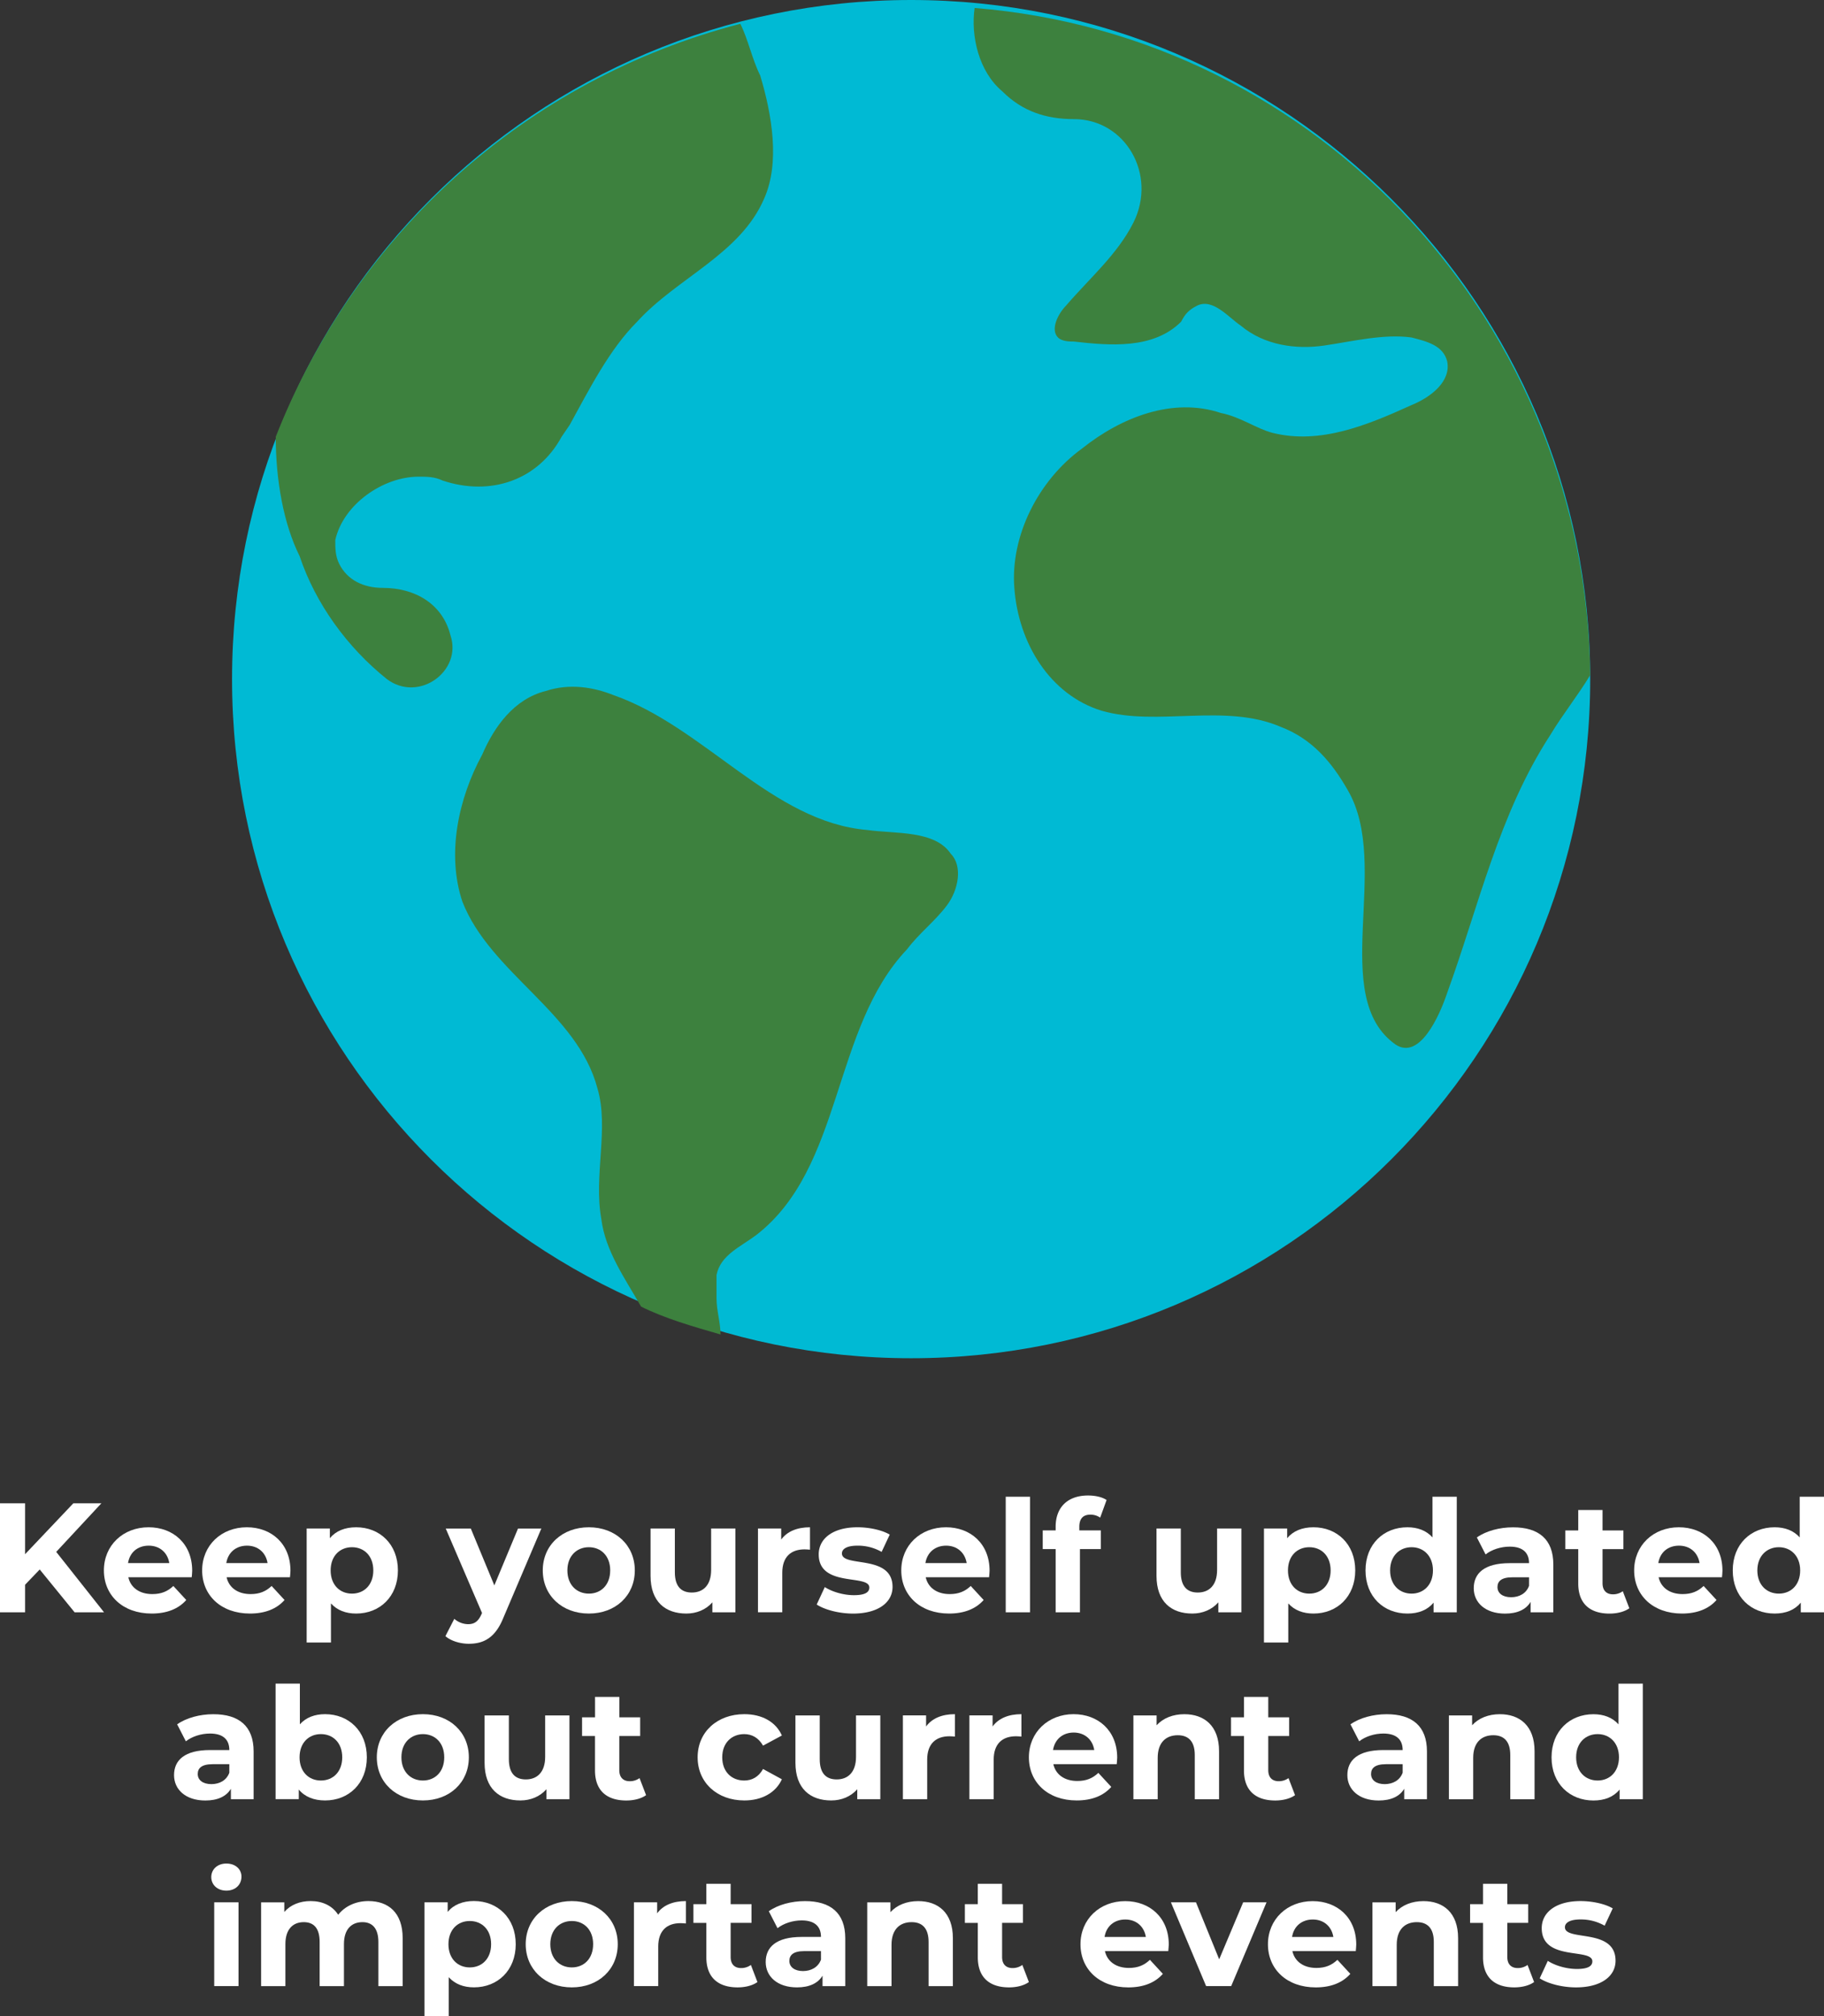 <svg xmlns="http://www.w3.org/2000/svg" width="1709.94" height="1890.13" viewBox="0 0 1709.94 1890.13">
  <rect x="0" y="0" width="1709.94" height="1890.13" fill="#333333" stroke="none"/>
  <title>INTRO3</title>
  <g id="Layer_2" data-name="Layer 2">
    <g id="Layer_1-2" data-name="Layer 1">
      <g>
        <g>
          <path d="M996.29,0c351.61,0,636.65,285,636.65,636.58s-285,636.65-636.65,636.65-636.58-285-636.58-636.65S644.68,0,996.29,0" transform="translate(-142.17)" style="fill: #00bad4"/>
          <path d="M1632.9,632.89c-11.17,18.61-26.06,37.23-37.23,55.85-48.41,74.4-67,160-96.81,242-7.45,22.28-26.07,63.24-48.41,48.41-63.29-44.75-3.66-167.62-44.68-238.24-14.89-26.19-33.51-48.4-63.23-59.64-52.13-22.34-115.43,0-167.56-15-48.4-14.83-78.19-63.23-81.91-115.3-3.73-48.47,22.34-100.59,63.3-130.38,37.23-29.79,85.63-48.41,130.32-33.45,18.55,3.66,33.51,14.83,48.4,18.62,44.68,11.23,89.3-7.38,130.26-26,18.62-7.58,37.23-22.41,33.51-41-3.72-14.83-18.62-18.62-33.51-22.41-26.07-3.59-55.79,3.79-81.85,7.58s-55.86,0-78.26-18.75c-11.11-7.38-26-26-40.89-18.62-7.45,3.79-11.17,7.58-14.9,15-26.06,26.07-67,22.41-100.53,18.62-3.73,0-11.17,0-14.9-3.79-7.44-7.38,0-22.21,7.45-29.79,22.34-26,48.41-48.27,63.3-78.06,22.34-44.74-7.45-96.87-55.85-96.87-26.07,0-48.41-7.32-67-25.94-22.34-18.62-29.79-52.26-26.07-78.26,323.94,26,573.35,297.75,577.07,625.42" transform="translate(-142.17)" style="fill: #3d813e"/>
          <path d="M858.55,186.14c-22.34,52.12-81.91,74.46-119.08,115.42-26.13,26.07-44.75,63.24-63.3,96.88l-7.51,11c-22.28,41-67,56-111.64,41-7.45-3.6-14.9-3.6-22.34-3.6-33.51,0-70.75,26-78.2,59.45,0,7.51,0,15,3.73,22.34,7.44,14.89,22.34,22.47,41,22.47,29.78,0,55.85,14.76,63.29,44.55,11.17,33.51-29.78,63.3-59.57,41-37.24-29.78-67-70.81-81.92-115.42-14.89-29.86-22.34-70.81-22.34-111.77C475.1,219.65,635.21,74.5,836.21,22.3c7.45,15,11.17,33.64,18.62,48.41,11.17,37.23,18.62,82,3.72,115.43" transform="translate(-142.17)" style="fill: #3d813e"/>
          <path d="M1029.8,848.8c-11.17,14.9-26.06,26.07-37.23,41-70.75,74.41-59.58,204.67-141.5,268-14.89,11.17-33.44,18.68-37.17,37.36v22.21c0,11.17,3.73,22.34,3.73,33.58-26.07-7.52-52.13-15-74.47-26.13-14.9-26.07-33.51-52.13-37.24-81.92-7.44-41,7.45-85.64-3.72-122.81-18.62-70.81-100.53-108-126.6-175-14.89-44.68-3.72-96.68,18.62-137.7,11.17-26,29.79-52.2,59.57-59.64,22.35-7.39,44.69-3.6,63.3,3.78C802.67,681.38,866,770.61,955.33,778.06c26.06,3.72,63.3,0,78.19,22.34,11.17,11.17,7.45,33.64-3.72,48.4" transform="translate(-142.17)" style="fill: #3d813e"/>
        </g>
        <g>
          <path d="M179.4,1471.25l-13.72,14.31v25.84H142.17V1409.2h23.51v47.74l45.26-47.74h26.28l-42.34,45.56,44.82,56.64H212.11Z" transform="translate(-142.17)" style="fill: #fff"/>
          <path d="M321.9,1478.55H262.48c2.19,9.78,10.51,15.77,22.48,15.77,8.33,0,14.31-2.48,19.71-7.59l12.12,13.14c-7.3,8.32-18.25,12.7-32.41,12.7-27.16,0-44.82-17.08-44.82-40.44,0-23.51,18-40.44,41.9-40.44,23.07,0,40.88,15.47,40.88,40.73C322.34,1474.17,322.05,1476.65,321.9,1478.55Zm-59.71-13.28h38.69c-1.61-9.93-9.05-16.35-19.27-16.35C271.24,1448.92,263.79,1455.19,262.19,1465.27Z" transform="translate(-142.17)" style="fill: #fff"/>
          <path d="M414,1478.55H354.61c2.19,9.78,10.51,15.77,22.48,15.77,8.32,0,14.31-2.48,19.71-7.59l12.12,13.14c-7.3,8.32-18.25,12.7-32.42,12.7-27.15,0-44.82-17.08-44.82-40.44,0-23.51,18-40.44,41.9-40.44,23.07,0,40.88,15.47,40.88,40.73C414.46,1474.17,414.17,1476.65,414,1478.55Zm-59.72-13.28H393c-1.6-9.93-9.05-16.35-19.27-16.35S355.92,1455.19,354.31,1465.27Z" transform="translate(-142.17)" style="fill: #fff"/>
          <path d="M515.2,1472.13c0,24.67-17.08,40.44-39.12,40.44-9.78,0-17.81-3.07-23.65-9.49v36.64H429.65V1432.86H451.4v9.05c5.7-6.86,14.17-10.22,24.68-10.22C498.12,1431.69,515.2,1447.46,515.2,1472.13Zm-23.06,0c0-13.58-8.62-21.75-20-21.75s-20,8.17-20,21.75,8.62,21.75,20,21.75S492.14,1485.71,492.14,1472.13Z" transform="translate(-142.17)" style="fill: #fff"/>
          <path d="M649.67,1432.86l-35.48,83.36c-7.59,19-18.4,24.67-32.56,24.67-8,0-16.79-2.63-21.9-7.15l8.33-16.21a20.16,20.16,0,0,0,12.84,5c6.28,0,9.78-2.78,12.85-9.78l.29-.73-34-79.13h23.5l22.05,53.28,22.19-53.28Z" transform="translate(-142.17)" style="fill: #fff"/>
          <path d="M651,1472.13c0-23.65,18.25-40.44,43.22-40.44s43.06,16.79,43.06,40.44-18.1,40.44-43.06,40.44S651,1495.78,651,1472.13Zm63.22,0c0-13.58-8.62-21.75-20-21.75s-20.15,8.17-20.15,21.75,8.76,21.75,20.15,21.75S714.2,1485.71,714.2,1472.13Z" transform="translate(-142.17)" style="fill: #fff"/>
          <path d="M831.58,1432.86v78.54H810v-9.34c-6,6.86-14.74,10.51-24.38,10.51-19.71,0-33.58-11.1-33.58-35.33v-44.38h22.78v41c0,13.14,5.84,19,15.91,19,10.51,0,18.11-6.72,18.11-21.17v-38.83Z" transform="translate(-142.17)" style="fill: #fff"/>
          <path d="M901.52,1431.69v21c-1.9-.14-3.36-.29-5.11-.29-12.56,0-20.88,6.86-20.88,21.9v37.08H852.75v-78.54h21.76v10.36C880.05,1435.63,889.4,1431.69,901.52,1431.69Z" transform="translate(-142.17)" style="fill: #fff"/>
          <path d="M907.79,1504.1l7.6-16.35c7,4.53,17.66,7.59,27.3,7.59,10.51,0,14.45-2.77,14.45-7.15,0-12.85-47.45.29-47.45-31.1,0-14.89,13.43-25.4,36.36-25.4,10.8,0,22.77,2.48,30.22,6.86l-7.6,16.21a45.06,45.06,0,0,0-22.62-5.84c-10.22,0-14.6,3.21-14.6,7.3,0,13.43,47.45.43,47.45,31.38,0,14.6-13.58,25-37.09,25C928.53,1512.57,915.09,1508.92,907.79,1504.1Z" transform="translate(-142.17)" style="fill: #fff"/>
          <path d="M1069.41,1478.55H1010c2.19,9.78,10.51,15.77,22.49,15.77,8.32,0,14.3-2.48,19.71-7.59l12.11,13.14c-7.3,8.32-18.25,12.7-32.41,12.7-27.15,0-44.82-17.08-44.82-40.44,0-23.51,18-40.44,41.9-40.44,23.07,0,40.88,15.47,40.88,40.73C1069.85,1474.17,1069.56,1476.65,1069.41,1478.55Zm-59.71-13.28h38.69c-1.61-9.93-9.05-16.35-19.27-16.35S1011.31,1455.19,1009.7,1465.27Z" transform="translate(-142.17)" style="fill: #fff"/>
          <path d="M1085,1403.07h22.77V1511.4H1085Z" transform="translate(-142.17)" style="fill: #fff"/>
          <path d="M1154,1434.61h20.14v17.52h-19.56v59.27h-22.77v-59.27h-12.12v-17.52h12.12v-3.51c0-17.66,10.8-29.2,30.36-29.2,6.43,0,13.14,1.32,17.38,4.24l-6,16.5a15.88,15.88,0,0,0-9.2-2.78c-6.71,0-10.36,3.65-10.36,11.39Z" transform="translate(-142.17)" style="fill: #fff"/>
          <path d="M1305.93,1432.86v78.54h-21.61v-9.34c-6,6.86-14.74,10.51-24.38,10.51-19.71,0-33.58-11.1-33.58-35.33v-44.38h22.78v41c0,13.14,5.84,19,15.91,19,10.51,0,18.1-6.72,18.1-21.17v-38.83Z" transform="translate(-142.17)" style="fill: #fff"/>
          <path d="M1412.66,1472.13c0,24.67-17.09,40.44-39.13,40.44-9.78,0-17.81-3.07-23.65-9.49v36.64H1327.1V1432.86h21.75v9.05c5.7-6.86,14.17-10.22,24.68-10.22C1395.57,1431.69,1412.66,1447.46,1412.66,1472.13Zm-23.07,0c0-13.58-8.62-21.75-20-21.75s-20,8.17-20,21.75,8.62,21.75,20,21.75S1389.59,1485.71,1389.59,1472.13Z" transform="translate(-142.17)" style="fill: #fff"/>
          <path d="M1507.85,1403.07V1511.4h-21.76v-9.05c-5.69,6.86-14,10.22-24.52,10.22-22.2,0-39.28-15.77-39.28-40.44s17.08-40.44,39.28-40.44c9.63,0,17.81,3.06,23.5,9.49v-38.11Zm-22.34,69.06c0-13.58-8.76-21.75-20-21.75-11.39,0-20.15,8.17-20.15,21.75s8.76,21.75,20.15,21.75C1476.75,1493.88,1485.51,1485.71,1485.51,1472.13Z" transform="translate(-142.17)" style="fill: #fff"/>
          <path d="M1598.36,1466.58v44.82h-21.31v-9.78c-4.23,7.15-12.41,11-23.94,11-18.4,0-29.35-10.22-29.35-23.8,0-13.87,9.78-23.5,33.73-23.5h18.1c0-9.78-5.84-15.48-18.1-15.48-8.33,0-16.94,2.78-22.63,7.3l-8.18-15.91c8.61-6.13,21.32-9.49,33.87-9.49C1584.5,1431.69,1598.36,1442.78,1598.36,1466.58Zm-22.77,20v-8H1560c-10.66,0-14,3.94-14,9.2,0,5.69,4.82,9.49,12.85,9.49C1566.39,1497.24,1573,1493.74,1575.59,1486.58Z" transform="translate(-142.17)" style="fill: #fff"/>
          <path d="M1669.61,1507.61c-4.67,3.35-11.53,5-18.54,5-18.54,0-29.35-9.49-29.35-28.18v-32.26h-12.11v-17.52h12.11v-19.13h22.78v19.13h19.56v17.52H1644.5v32c0,6.72,3.65,10.37,9.78,10.37a15.4,15.4,0,0,0,9.2-2.92Z" transform="translate(-142.17)" style="fill: #fff"/>
          <path d="M1756.48,1478.55h-59.42c2.19,9.78,10.51,15.77,22.48,15.77,8.33,0,14.31-2.48,19.71-7.59l12.12,13.14c-7.3,8.32-18.25,12.7-32.41,12.7-27.16,0-44.82-17.08-44.82-40.44,0-23.51,18-40.44,41.9-40.44,23.07,0,40.88,15.47,40.88,40.73C1756.92,1474.17,1756.63,1476.65,1756.48,1478.55Zm-59.71-13.28h38.69c-1.61-9.93-9-16.35-19.27-16.35C1705.82,1448.92,1698.37,1455.19,1696.77,1465.27Z" transform="translate(-142.17)" style="fill: #fff"/>
          <path d="M1852.11,1403.07V1511.4h-21.75v-9.05c-5.7,6.86-14,10.22-24.53,10.22-22.19,0-39.27-15.77-39.27-40.44s17.08-40.44,39.27-40.44c9.64,0,17.81,3.06,23.5,9.49v-38.11Zm-22.34,69.06c0-13.58-8.76-21.75-20-21.75s-20.15,8.17-20.15,21.75,8.76,21.75,20.15,21.75S1829.77,1485.71,1829.77,1472.13Z" transform="translate(-142.17)" style="fill: #fff"/>
          <path d="M379.93,1641.78v44.82H358.62v-9.78c-4.24,7.15-12.41,11-23.95,11-18.39,0-29.34-10.22-29.34-23.8,0-13.87,9.78-23.5,33.72-23.5h18.11c0-9.79-5.84-15.48-18.11-15.48-8.32,0-16.93,2.77-22.63,7.3l-8.17-15.91c8.61-6.13,21.31-9.49,33.87-9.49C366.06,1606.89,379.93,1618,379.93,1641.78Zm-22.77,20v-8H341.54c-10.66,0-14,3.94-14,9.2,0,5.69,4.82,9.49,12.85,9.49C348,1672.44,354.53,1668.94,357.16,1661.78Z" transform="translate(-142.17)" style="fill: #fff"/>
          <path d="M486.07,1647.33c0,24.67-17.08,40.44-39.12,40.44-10.52,0-19-3.36-24.68-10.22v9H400.52V1578.27h22.77v38.11c5.84-6.43,13.87-9.49,23.66-9.49C469,1606.89,486.07,1622.66,486.07,1647.33Zm-23.07,0c0-13.58-8.61-21.75-20-21.75s-20,8.17-20,21.75,8.62,21.75,20,21.75S463,1660.91,463,1647.33Z" transform="translate(-142.17)" style="fill: #fff"/>
          <path d="M495.42,1647.33c0-23.65,18.25-40.44,43.21-40.44s43.07,16.79,43.07,40.44-18.1,40.44-43.07,40.44S495.42,1671,495.42,1647.33Zm63.21,0c0-13.58-8.61-21.75-20-21.75s-20.15,8.17-20.15,21.75,8.76,21.75,20.15,21.75S558.63,1660.91,558.63,1647.33Z" transform="translate(-142.17)" style="fill: #fff"/>
          <path d="M676,1608.06v78.54H654.41v-9.34c-6,6.86-14.75,10.51-24.38,10.51-19.71,0-33.58-11.1-33.58-35.33v-44.38h22.77v41c0,13.14,5.84,19,15.92,19,10.51,0,18.1-6.72,18.1-21.17v-38.83Z" transform="translate(-142.17)" style="fill: #fff"/>
          <path d="M747.85,1682.81c-4.67,3.35-11.53,5-18.54,5-18.54,0-29.35-9.49-29.35-28.18v-32.26H687.84v-17.52H700v-19.13h22.78v19.13H742.3v17.52H722.74v32c0,6.72,3.65,10.37,9.78,10.37a15.4,15.4,0,0,0,9.2-2.92Z" transform="translate(-142.17)" style="fill: #fff"/>
          <path d="M796.17,1647.33c0-23.65,18.25-40.44,43.8-40.44,16.5,0,29.49,7.15,35.19,20l-17.67,9.49c-4.23-7.45-10.51-10.8-17.66-10.8-11.54,0-20.59,8-20.59,21.75s9,21.75,20.59,21.75c7.15,0,13.43-3.21,17.66-10.8l17.67,9.63c-5.7,12.56-18.69,19.86-35.19,19.86C814.42,1687.77,796.17,1671,796.17,1647.33Z" transform="translate(-142.17)" style="fill: #fff"/>
          <path d="M967.43,1608.06v78.54H945.82v-9.34c-6,6.86-14.74,10.51-24.38,10.51-19.71,0-33.58-11.1-33.58-35.33v-44.38h22.78v41c0,13.14,5.84,19,15.91,19,10.51,0,18.1-6.72,18.1-21.17v-38.83Z" transform="translate(-142.17)" style="fill: #fff"/>
          <path d="M1037.36,1606.89v21c-1.89-.15-3.36-.29-5.11-.29-12.55,0-20.87,6.86-20.87,21.9v37.08H988.6v-78.54h21.75v10.36C1015.9,1610.83,1025.25,1606.89,1037.36,1606.89Z" transform="translate(-142.17)" style="fill: #fff"/>
          <path d="M1099.71,1606.89v21c-1.9-.15-3.36-.29-5.12-.29-12.55,0-20.87,6.86-20.87,21.9v37.08h-22.78v-78.54h21.76v10.36C1078.24,1610.83,1087.59,1606.89,1099.71,1606.89Z" transform="translate(-142.17)" style="fill: #fff"/>
          <path d="M1189.06,1653.75h-59.42c2.19,9.78,10.51,15.77,22.48,15.77,8.32,0,14.31-2.48,19.71-7.59l12.12,13.14c-7.3,8.32-18.25,12.7-32.41,12.7-27.16,0-44.82-17.08-44.82-40.44s18-40.44,41.9-40.44c23.06,0,40.88,15.47,40.88,40.73C1189.5,1649.37,1189.2,1651.85,1189.06,1653.75Zm-59.71-13.28H1168c-1.61-9.93-9.06-16.35-19.28-16.35S1131,1630.39,1129.35,1640.47Z" transform="translate(-142.17)" style="fill: #fff"/>
          <path d="M1285,1641.63v45h-22.77v-41.46c0-12.7-5.84-18.54-15.92-18.54-11,0-18.83,6.71-18.83,21.17v38.83h-22.78v-78.54h21.76v9.19c6.13-6.71,15.33-10.36,26-10.36C1271,1606.89,1285,1617.69,1285,1641.63Z" transform="translate(-142.17)" style="fill: #fff"/>
          <path d="M1356.23,1682.81c-4.67,3.35-11.54,5-18.54,5-18.54,0-29.35-9.49-29.35-28.18v-32.26h-12.12v-17.52h12.12v-19.13h22.78v19.13h19.56v17.52h-19.56v32c0,6.72,3.65,10.37,9.78,10.37a15.42,15.42,0,0,0,9.2-2.92Z" transform="translate(-142.17)" style="fill: #fff"/>
          <path d="M1479.89,1641.78v44.82h-21.32v-9.78c-4.23,7.15-12.41,11-23.94,11-18.4,0-29.35-10.22-29.35-23.8,0-13.87,9.79-23.5,33.73-23.5h18.1c0-9.79-5.84-15.48-18.1-15.48-8.32,0-16.94,2.77-22.63,7.3l-8.18-15.91c8.62-6.13,21.32-9.49,33.88-9.49C1466,1606.89,1479.89,1618,1479.89,1641.78Zm-22.78,20v-8h-15.62c-10.66,0-14,3.94-14,9.2,0,5.69,4.81,9.49,12.84,9.49C1447.92,1672.44,1454.48,1668.94,1457.11,1661.78Z" transform="translate(-142.17)" style="fill: #fff"/>
          <path d="M1580.77,1641.63v45H1558v-41.46c0-12.7-5.84-18.54-15.92-18.54-10.95,0-18.83,6.71-18.83,21.17v38.83h-22.78v-78.54h21.76v9.19c6.13-6.71,15.33-10.36,26-10.36C1566.76,1606.89,1580.77,1617.69,1580.77,1641.63Z" transform="translate(-142.17)" style="fill: #fff"/>
          <path d="M1682.24,1578.27V1686.6h-21.75v-9c-5.7,6.86-14,10.22-24.53,10.22-22.19,0-39.27-15.77-39.27-40.44s17.08-40.44,39.27-40.44c9.63,0,17.81,3.06,23.5,9.49v-38.11Zm-22.34,69.06c0-13.58-8.76-21.75-20-21.75-11.39,0-20.15,8.17-20.15,21.75s8.76,21.75,20.15,21.75C1651.14,1669.08,1659.9,1660.91,1659.9,1647.33Z" transform="translate(-142.17)" style="fill: #fff"/>
          <path d="M340.22,1759.6c0-7.15,5.7-12.7,14.16-12.7s14.16,5.26,14.16,12.27c0,7.59-5.69,13.14-14.16,13.14S340.22,1766.76,340.22,1759.6Zm2.78,23.66h22.77v78.54H343Z" transform="translate(-142.17)" style="fill: #fff"/>
          <path d="M519.65,1816.84v45H496.88v-41.46c0-12.7-5.7-18.54-14.9-18.54-10.22,0-17.37,6.57-17.37,20.58v39.42H441.83v-41.46c0-12.7-5.4-18.54-14.89-18.54-10.07,0-17.22,6.57-17.22,20.58v39.42H386.94v-78.54h21.75v9c5.84-6.72,14.6-10.22,24.68-10.22,10.95,0,20.29,4.23,25.84,12.85,6.28-8,16.5-12.85,28.32-12.85C506.22,1782.09,519.65,1792.89,519.65,1816.84Z" transform="translate(-142.17)" style="fill: #fff"/>
          <path d="M625.65,1822.53c0,24.67-17.08,40.44-39.13,40.44-9.78,0-17.81-3.07-23.65-9.49v36.65H540.09V1783.26h21.76v9c5.69-6.86,14.16-10.22,24.67-10.22C608.57,1782.09,625.65,1797.86,625.65,1822.53Zm-23.07,0c0-13.58-8.61-21.75-20-21.75s-20,8.17-20,21.75,8.61,21.75,20,21.75S602.58,1836.11,602.58,1822.53Z" transform="translate(-142.17)" style="fill: #fff"/>
          <path d="M635,1822.53c0-23.65,18.25-40.44,43.22-40.44s43.07,16.79,43.07,40.44S703.17,1863,678.21,1863,635,1846.18,635,1822.53Zm63.22,0c0-13.58-8.62-21.75-20-21.75s-20.15,8.17-20.15,21.75,8.76,21.75,20.15,21.75S698.21,1836.11,698.21,1822.53Z" transform="translate(-142.17)" style="fill: #fff"/>
          <path d="M785.22,1782.09v21c-1.89-.14-3.35-.29-5.11-.29-12.55,0-20.87,6.86-20.87,21.9v37.08H736.46v-78.54h21.76v10.36C763.76,1786,773.11,1782.09,785.22,1782.09Z" transform="translate(-142.17)" style="fill: #fff"/>
          <path d="M852.24,1858c-4.67,3.35-11.54,5-18.54,5-18.54,0-29.35-9.49-29.35-28.18v-32.26H792.23V1785h12.12v-19.13h22.78V1785h19.56v17.52H827.13v32c0,6.72,3.65,10.37,9.78,10.37a15.42,15.42,0,0,0,9.2-2.92Z" transform="translate(-142.17)" style="fill: #fff"/>
          <path d="M934.58,1817v44.82H913.27V1852c-4.24,7.15-12.41,11-23.95,11-18.39,0-29.34-10.22-29.34-23.8,0-13.87,9.78-23.5,33.72-23.5h18.11c0-9.78-5.84-15.48-18.11-15.48-8.32,0-16.93,2.78-22.63,7.3l-8.17-15.91c8.61-6.13,21.31-9.49,33.87-9.49C920.71,1782.09,934.58,1793.18,934.58,1817Zm-22.77,20v-8H896.18c-10.65,0-14,3.94-14,9.2,0,5.69,4.82,9.49,12.85,9.49C902.61,1847.64,909.18,1844.14,911.81,1837Z" transform="translate(-142.17)" style="fill: #fff"/>
          <path d="M1035.46,1816.84v45h-22.77v-41.46c0-12.7-5.84-18.54-15.91-18.54-10.95,0-18.84,6.71-18.84,21.17v38.83H955.17v-78.54h21.75v9.19c6.13-6.71,15.33-10.36,26-10.36C1021.45,1782.09,1035.46,1792.89,1035.46,1816.84Z" transform="translate(-142.17)" style="fill: #fff"/>
          <path d="M1106.71,1858c-4.67,3.35-11.53,5-18.54,5-18.54,0-29.34-9.49-29.34-28.18v-32.26h-12.12V1785h12.12v-19.13h22.77V1785h19.57v17.52H1081.6v32c0,6.72,3.65,10.37,9.78,10.37a15.4,15.4,0,0,0,9.2-2.92Z" transform="translate(-142.17)" style="fill: #fff"/>
          <path d="M1237.38,1829H1178c2.19,9.78,10.51,15.77,22.48,15.77,8.32,0,14.31-2.48,19.71-7.59l12.12,13.14c-7.3,8.32-18.25,12.7-32.41,12.7-27.16,0-44.82-17.08-44.82-40.44s18-40.44,41.9-40.44c23.07,0,40.88,15.47,40.88,40.73C1237.82,1824.57,1237.53,1827.05,1237.38,1829Zm-59.71-13.28h38.69c-1.61-9.93-9.06-16.35-19.28-16.35S1179.27,1805.59,1177.67,1815.67Z" transform="translate(-142.17)" style="fill: #fff"/>
          <path d="M1329.51,1783.26l-33.14,78.54h-23.51l-33-78.54h23.5l21.75,53.43,22.49-53.43Z" transform="translate(-142.17)" style="fill: #fff"/>
          <path d="M1413.16,1829h-59.42c2.19,9.78,10.51,15.77,22.49,15.77,8.32,0,14.3-2.48,19.71-7.59l12.11,13.14c-7.3,8.32-18.25,12.7-32.41,12.7-27.15,0-44.82-17.08-44.82-40.44s18-40.44,41.9-40.44c23.07,0,40.88,15.47,40.88,40.73C1413.6,1824.57,1413.31,1827.05,1413.16,1829Zm-59.71-13.28h38.69c-1.61-9.93-9.05-16.35-19.27-16.35S1355.06,1805.59,1353.45,1815.67Z" transform="translate(-142.17)" style="fill: #fff"/>
          <path d="M1509.09,1816.84v45h-22.78v-41.46c0-12.7-5.84-18.54-15.91-18.54-11,0-18.84,6.71-18.84,21.17v38.83h-22.77v-78.54h21.75v9.19c6.13-6.71,15.33-10.36,26-10.36C1495.07,1782.09,1509.09,1792.89,1509.09,1816.84Z" transform="translate(-142.17)" style="fill: #fff"/>
          <path d="M1580.33,1858c-4.67,3.35-11.53,5-18.54,5-18.54,0-29.34-9.49-29.34-28.18v-32.26h-12.12V1785h12.12v-19.13h22.77V1785h19.57v17.52h-19.57v32c0,6.72,3.65,10.37,9.78,10.37a15.4,15.4,0,0,0,9.2-2.92Z" transform="translate(-142.17)" style="fill: #fff"/>
          <path d="M1585.59,1854.5l7.59-16.35c7,4.53,17.67,7.59,27.3,7.59,10.52,0,14.46-2.77,14.46-7.15,0-12.85-47.45.29-47.45-31.1,0-14.89,13.43-25.4,36.35-25.4,10.81,0,22.78,2.48,30.22,6.86l-7.59,16.21a45.1,45.1,0,0,0-22.63-5.84c-10.22,0-14.6,3.21-14.6,7.3,0,13.43,47.45.43,47.45,31.39,0,14.59-13.58,25-37.08,25C1606.32,1863,1592.89,1859.32,1585.59,1854.5Z" transform="translate(-142.17)" style="fill: #fff"/>
        </g>
      </g>
    </g>
  </g>
</svg>
